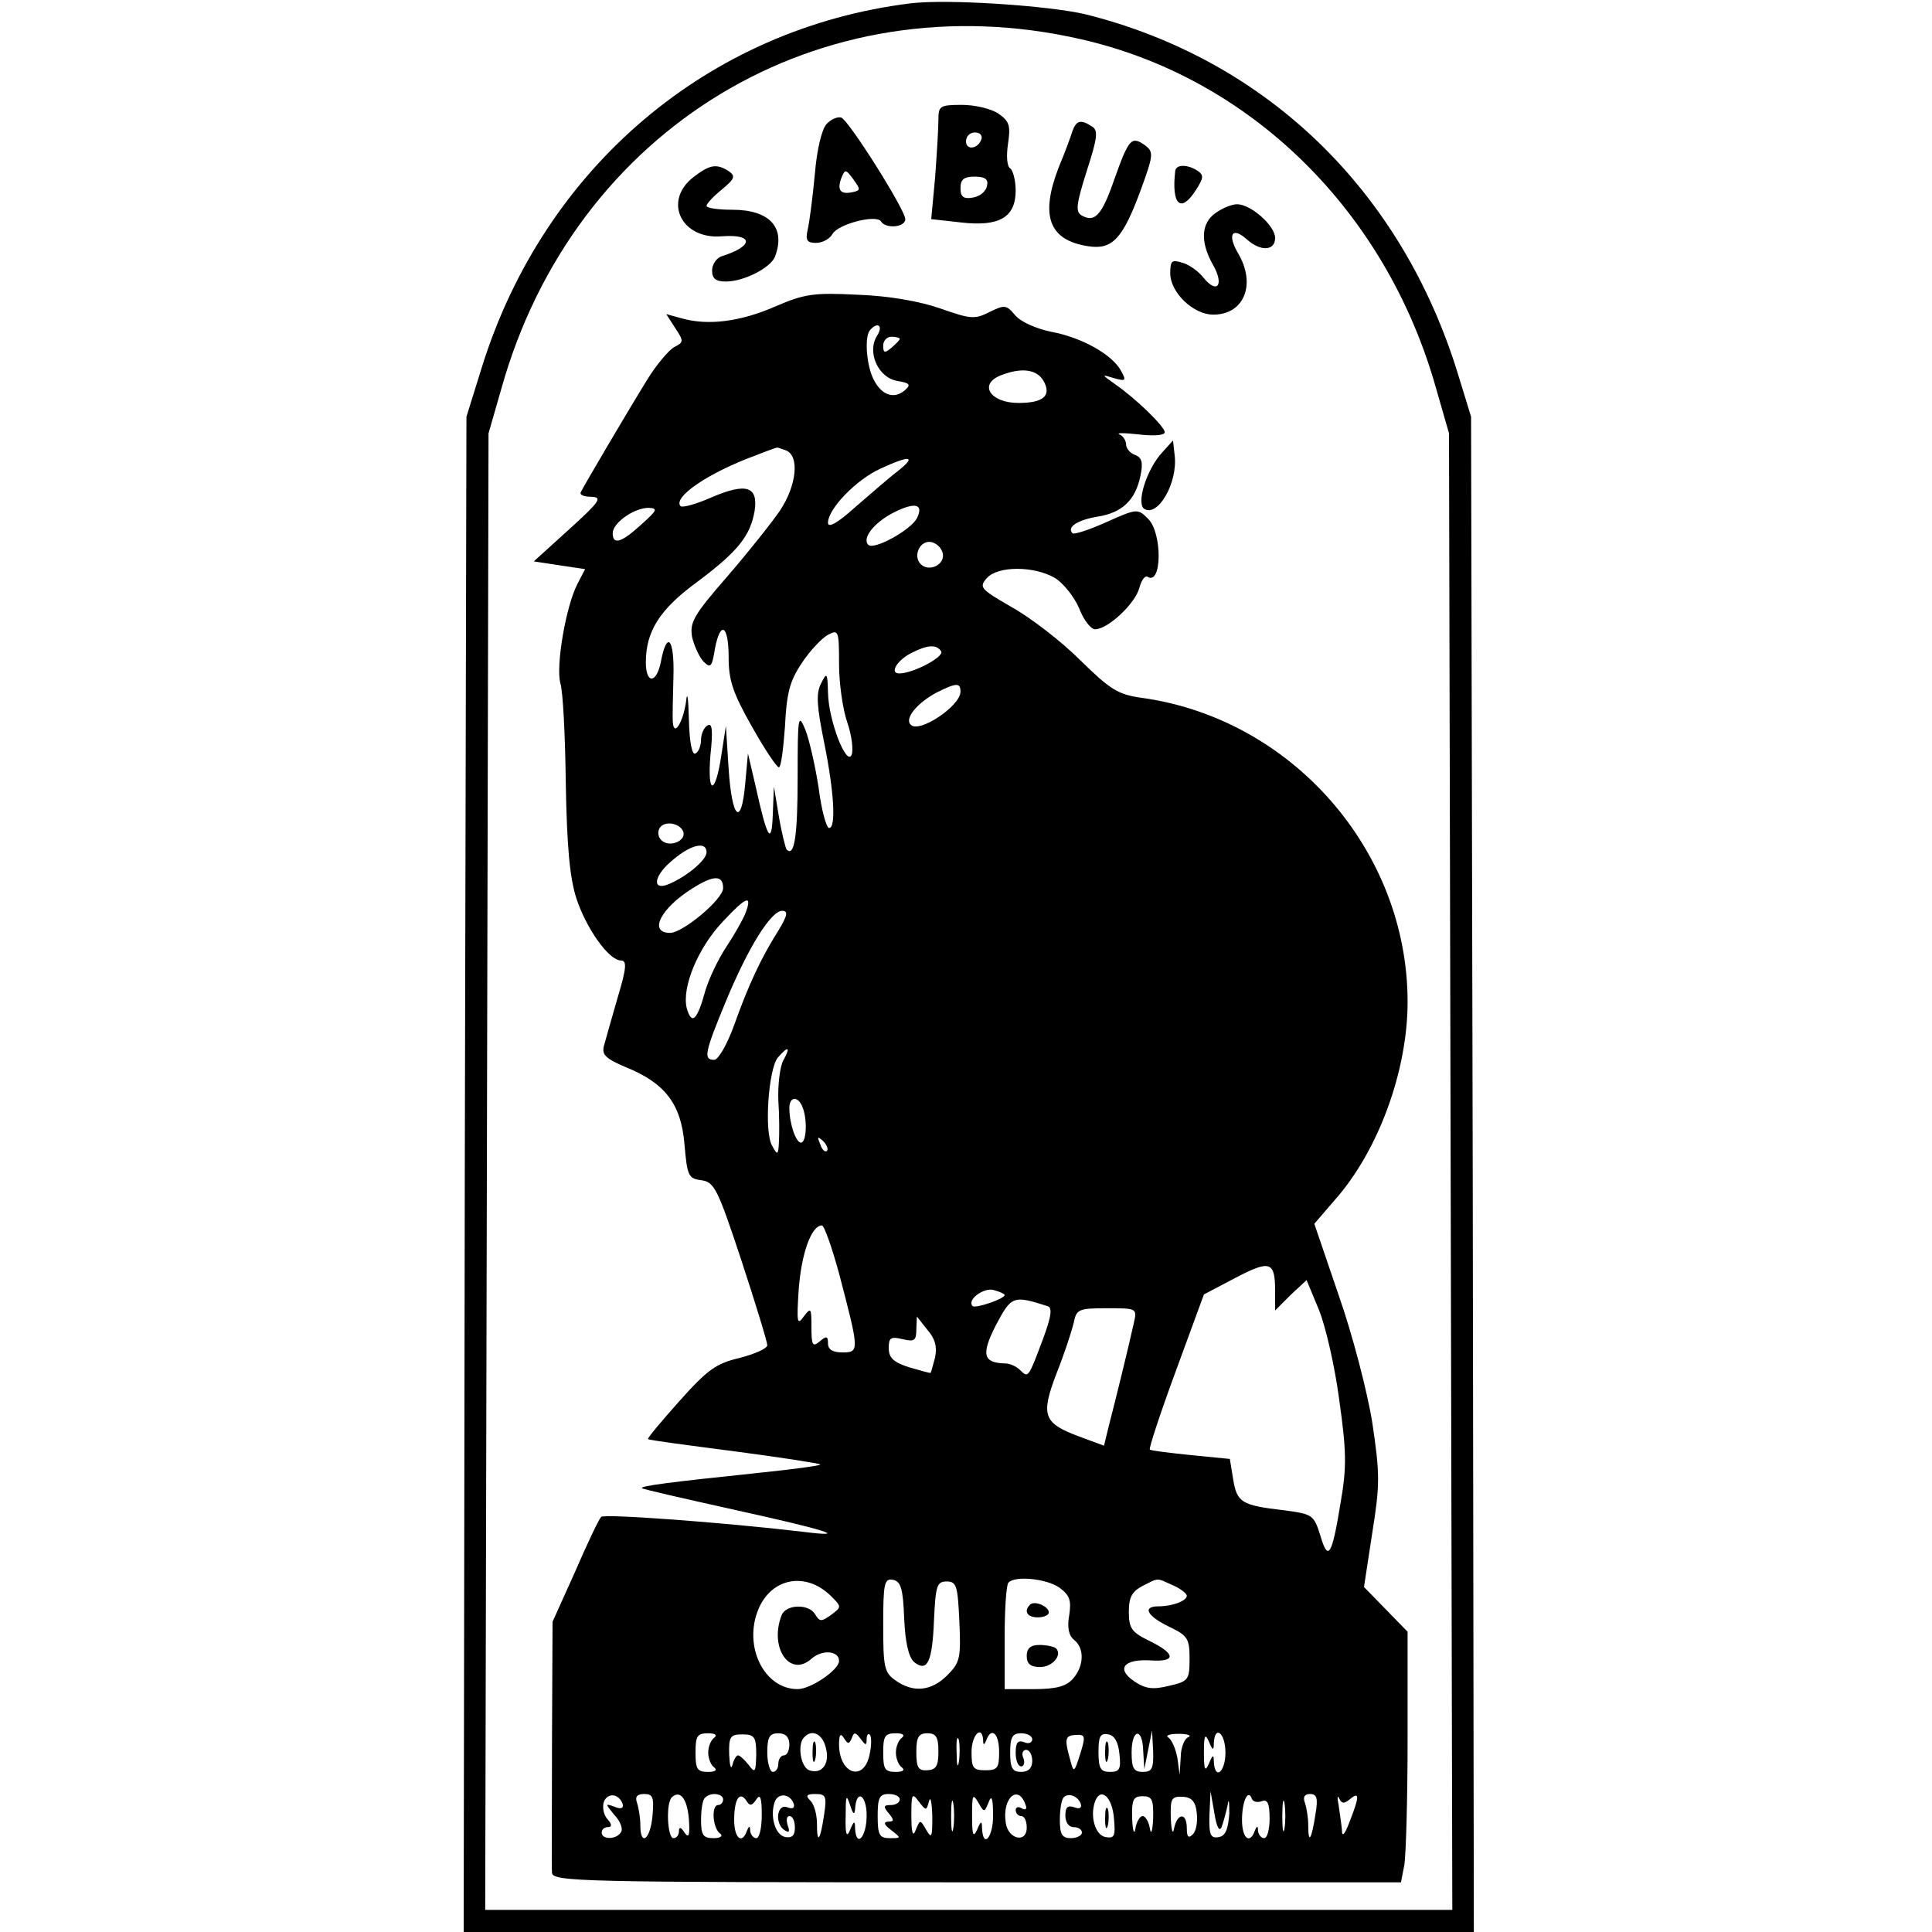 <?xml version="1.0" standalone="no"?>
<!DOCTYPE svg PUBLIC "-//W3C//DTD SVG 20010904//EN"
 "http://www.w3.org/TR/2001/REC-SVG-20010904/DTD/svg10.dtd">
<svg version="1.0" xmlns="http://www.w3.org/2000/svg"
 width="350pt" height="350pt" viewBox="0 0 350 350"
 preserveAspectRatio="xMidYMid meet">
<g transform="translate(0,350) scale(0.1,-0.1)"
fill="#000000" stroke="none">
<path d="M1650 3494 c-366 -45 -664 -297 -777 -659 l-28 -90 -3 -1372 -2
-1373 915 0 915 0 -2 1373 -3 1372 -23 75 c-102 335 -348 572 -675 654 -68 16
-250 28 -317 20z m308 -65 c308 -70 554 -312 644 -634 l23 -80 3 -1337 3
-1338 -876 0 -876 0 3 1338 3 1337 23 80 c132 473 578 742 1050 634z"/>
<path d="M1700 3282 c0 -16 -3 -63 -6 -104 l-7 -75 54 -6 c69 -8 99 9 99 58 0
18 -5 37 -10 40 -6 4 -7 23 -4 44 5 33 3 41 -17 55 -13 9 -43 16 -66 16 -41 0
-43 -2 -43 -28z m78 -34 c-6 -18 -28 -21 -28 -4 0 9 7 16 16 16 9 0 14 -5 12
-12z m10 -85 c-2 -10 -13 -19 -26 -21 -17 -3 -22 2 -22 17 0 16 6 21 26 21 19
0 25 -5 22 -17z"/>
<path d="M1498 3276 c-9 -9 -18 -45 -22 -93 -4 -43 -10 -88 -13 -100 -4 -18
-1 -23 15 -23 12 0 25 7 30 16 10 18 79 36 88 23 8 -14 44 -11 44 4 0 17 -103
180 -116 184 -7 2 -18 -3 -26 -11z m47 -124 c-22 -5 -29 3 -21 25 7 17 8 17
22 -2 13 -18 13 -20 -1 -23z"/>
<path d="M1943 3263 c-3 -10 -14 -40 -25 -66 -34 -88 -18 -132 53 -143 44 -7
63 13 96 103 23 63 23 68 7 80 -24 17 -29 12 -55 -61 -23 -67 -36 -80 -60 -66
-11 7 -9 21 10 81 19 59 21 73 9 80 -20 13 -28 11 -35 -8z"/>
<path d="M1256 3179 c-56 -44 -21 -114 53 -107 57 4 56 -18 -1 -36 -10 -3 -18
-15 -18 -26 0 -15 7 -20 25 -20 33 0 81 25 89 45 20 53 -10 85 -77 85 -26 0
-47 3 -47 7 0 4 12 17 28 30 23 19 25 24 12 33 -22 14 -34 12 -64 -11z"/>
<path d="M2129 3190 c-7 -61 10 -77 37 -35 15 23 15 28 3 36 -19 12 -39 11
-40 -1z"/>
<path d="M2202 3114 c-26 -18 -28 -52 -5 -93 21 -36 9 -55 -16 -25 -9 12 -27
25 -39 28 -19 6 -22 4 -22 -19 0 -35 42 -75 78 -75 56 0 78 55 45 111 -20 34
-11 49 15 26 25 -23 52 -22 52 2 0 22 -44 61 -69 61 -9 0 -27 -7 -39 -16z"/>
<path d="M1405 2945 c-64 -28 -122 -35 -169 -22 l-29 8 16 -25 c16 -24 16 -26
-2 -35 -10 -6 -32 -32 -48 -58 -34 -55 -116 -194 -121 -205 -2 -5 7 -8 20 -8
20 -1 14 -9 -41 -59 l-64 -58 46 -7 47 -7 -14 -27 c-21 -41 -39 -147 -31 -179
5 -15 9 -98 10 -183 2 -113 7 -169 19 -207 18 -55 59 -113 81 -113 11 0 10
-14 -6 -67 -11 -38 -22 -77 -25 -88 -4 -16 4 -23 39 -38 72 -29 101 -67 107
-140 5 -57 7 -62 30 -65 24 -3 30 -15 73 -145 26 -79 47 -148 47 -154 0 -6
-23 -16 -50 -23 -43 -10 -59 -22 -109 -78 -33 -37 -59 -68 -57 -69 1 -2 71
-11 155 -22 84 -11 155 -22 157 -24 2 -2 -51 -9 -119 -16 -153 -16 -208 -23
-204 -27 2 -2 77 -19 167 -39 168 -37 212 -51 125 -40 -145 17 -361 33 -366
27 -4 -4 -25 -48 -47 -99 l-41 -91 -1 -219 c0 -120 -1 -226 0 -235 0 -17 43
-18 769 -18 l769 0 6 31 c3 17 6 120 6 227 l0 196 -40 41 -39 40 15 98 c14 88
14 106 0 200 -9 56 -36 160 -61 231 l-44 129 37 43 c79 89 132 234 132 359 0
274 -210 514 -483 551 -42 6 -56 15 -110 68 -34 34 -90 77 -124 96 -57 33 -60
36 -45 53 20 22 85 22 123 0 15 -9 35 -34 44 -55 8 -21 21 -38 29 -38 23 0 73
47 80 75 4 14 10 23 15 20 26 -16 27 79 1 105 -19 19 -20 19 -76 -6 -31 -14
-59 -23 -61 -20 -11 11 9 24 45 30 45 7 69 30 78 74 5 24 3 33 -10 38 -9 3
-16 12 -16 19 0 7 -6 16 -12 18 -7 3 8 3 35 0 26 -3 47 -2 47 4 0 10 -52 61
-90 87 -25 18 -25 18 -2 11 21 -6 23 -5 13 13 -16 30 -72 61 -127 71 -28 6
-55 18 -65 30 -16 19 -19 19 -46 6 -27 -14 -35 -13 -89 6 -37 13 -93 23 -149
25 -80 4 -97 2 -150 -21z m184 -53 c-19 -30 2 -76 36 -82 24 -4 26 -7 13 -18
-20 -16 -43 -7 -57 24 -12 27 -15 77 -4 87 14 15 23 6 12 -11z m41 -6 c0 -2
-7 -9 -15 -16 -12 -10 -15 -10 -15 4 0 9 7 16 15 16 8 0 15 -2 15 -4z m261
-77 c14 -26 -1 -39 -46 -39 -51 0 -73 34 -32 50 38 15 66 11 78 -11z m-467
-125 c25 -10 19 -64 -11 -109 -15 -22 -58 -76 -96 -120 -61 -70 -68 -83 -63
-110 4 -16 13 -36 21 -44 12 -12 15 -9 20 23 10 53 25 44 25 -15 0 -42 8 -65
42 -125 23 -41 45 -74 49 -74 4 0 8 33 11 73 3 60 8 82 30 115 15 23 37 46 48
52 19 10 20 8 20 -53 0 -36 7 -83 15 -106 8 -23 11 -49 8 -58 -9 -23 -42 61
-43 112 -1 37 -2 38 -13 16 -9 -18 -7 -42 6 -106 18 -89 22 -155 9 -155 -5 0
-14 33 -19 73 -6 39 -17 87 -24 105 -13 31 -14 25 -14 -86 0 -108 -6 -145 -20
-131 -2 3 -9 30 -14 60 l-9 54 -2 -50 c-2 -58 -10 -45 -31 50 l-14 60 -5 -55
c-7 -79 -24 -64 -30 27 l-5 78 -8 -52 c-11 -74 -26 -75 -20 -1 5 45 3 59 -5
54 -7 -4 -12 -16 -12 -26 0 -10 -4 -22 -10 -25 -6 -4 -11 19 -12 62 -1 38 -3
53 -5 33 -5 -37 -22 -66 -24 -39 -1 7 0 45 1 83 2 70 -12 85 -23 26 -8 -39
-27 -39 -27 0 0 56 25 96 92 145 75 56 97 84 105 129 7 45 -15 52 -78 25 -27
-12 -52 -19 -56 -16 -15 16 51 61 136 92 20 8 37 14 38 14 1 1 8 -2 17 -5z
m203 -37 c-16 -12 -50 -42 -78 -66 -32 -29 -49 -38 -49 -28 0 25 51 78 95 98
54 25 66 23 32 -4z m34 -86 c-12 -22 -78 -58 -88 -48 -12 12 11 41 47 59 38
19 54 15 41 -11z m-499 -11 c-36 -33 -52 -38 -52 -16 0 19 39 46 65 46 17 -1
16 -4 -13 -30z m546 -53 c4 -20 -25 -34 -40 -19 -15 15 -1 44 19 40 10 -2 19
-11 21 -21z m-3 -177 c6 -10 -51 -40 -76 -40 -18 0 -4 24 22 37 29 15 46 16
54 3z m35 -73 c0 -26 -75 -76 -90 -60 -12 11 11 39 46 58 36 18 44 19 44 2z
m-502 -254 c5 -17 -26 -29 -40 -15 -6 6 -7 15 -3 22 9 14 37 9 43 -7z m42 -37
c0 -15 -40 -47 -72 -59 -26 -9 -23 15 5 40 35 32 67 41 67 19z m30 -65 c0 -20
-73 -81 -96 -81 -40 0 -17 45 41 81 38 24 55 24 55 0z m41 -44 c-5 -13 -21
-41 -35 -62 -14 -21 -31 -56 -38 -79 -15 -55 -25 -64 -34 -32 -9 38 21 110 66
157 42 45 53 49 41 16z m59 -33 c-31 -49 -54 -98 -80 -171 -13 -36 -29 -63
-36 -63 -20 0 -18 12 21 106 41 99 82 164 102 164 11 0 10 -8 -7 -36z m9 -235
c-6 -11 -10 -44 -9 -72 2 -29 2 -63 1 -77 -1 -23 -3 -23 -12 -6 -15 24 -7 139
10 160 19 22 24 20 10 -5z m35 -85 c9 -23 7 -64 -3 -64 -9 0 -21 34 -21 63 0
21 16 22 24 1z m44 -79 c-3 -3 -9 2 -12 12 -6 14 -5 15 5 6 7 -7 10 -15 7 -18z
m22 -222 c37 -141 37 -143 6 -143 -17 0 -26 5 -26 16 0 14 -3 14 -15 4 -13
-11 -15 -7 -15 26 0 35 -1 36 -14 19 -12 -17 -13 -11 -9 50 5 65 23 115 42
115 4 0 18 -39 31 -87z m790 -32 l0 -35 28 28 29 27 22 -53 c12 -29 29 -102
37 -163 13 -92 14 -122 3 -185 -16 -99 -23 -110 -37 -62 -12 38 -14 39 -66 46
-77 9 -85 14 -92 56 l-6 37 -71 7 c-39 4 -72 8 -74 10 -2 2 19 66 47 142 l51
139 57 30 c63 33 72 30 72 -24z m-490 -7 c0 -7 -53 -25 -58 -20 -11 11 20 34
38 29 11 -3 20 -7 20 -9z m77 -20 c10 -2 8 -18 -8 -61 -26 -69 -26 -70 -41
-55 -7 7 -19 12 -27 12 -40 1 -44 16 -17 69 28 53 31 55 93 35z m157 -31 c-9
-41 -34 -143 -45 -185 l-9 -37 -46 17 c-64 24 -69 38 -40 114 14 35 27 75 31
91 5 25 8 27 60 27 55 0 55 0 49 -27z m-360 -62 c-4 -14 -7 -27 -8 -28 -1 -1
-18 4 -39 10 -28 9 -37 17 -37 35 0 19 4 21 25 16 21 -5 25 -3 25 17 l1 24 19
-24 c14 -16 18 -31 14 -50z m-189 -432 c20 -20 20 -20 0 -35 -17 -12 -20 -12
-28 1 -11 20 -53 19 -61 -1 -23 -59 15 -114 54 -79 19 17 50 15 50 -4 0 -16
-51 -51 -75 -51 -61 0 -99 78 -71 145 24 57 86 68 131 24z m133 -41 c2 -44 8
-70 18 -79 24 -19 33 0 36 76 3 62 5 70 23 70 18 0 20 -8 23 -73 3 -66 1 -74
-22 -97 -29 -29 -62 -32 -94 -9 -20 14 -22 24 -22 100 0 76 2 85 18 82 14 -3
18 -16 20 -70z m281 56 c19 -14 22 -23 18 -50 -4 -22 -1 -37 9 -45 19 -15 18
-48 -3 -71 -12 -13 -30 -18 -70 -18 l-53 0 0 93 c0 52 3 97 7 100 12 13 69 7
92 -9z m206 4 c14 -6 25 -15 25 -19 0 -9 -26 -19 -51 -19 -30 0 -22 -17 19
-37 34 -16 37 -22 37 -58 0 -38 -2 -41 -37 -49 -29 -7 -42 -6 -63 8 -34 23
-19 41 30 38 46 -3 45 12 -2 35 -33 16 -38 23 -38 53 0 27 6 37 25 47 30 15
24 15 55 1z m-831 -276 c-6 -4 -11 -16 -11 -27 0 -11 5 -23 11 -27 6 -5 1 -8
-11 -8 -20 0 -23 5 -23 35 0 30 3 35 23 35 12 0 17 -3 11 -8z m76 -31 c-1 -32
-2 -34 -14 -18 -7 9 -16 17 -19 17 -3 0 -8 -8 -10 -17 -3 -10 -5 -2 -6 18 -1
33 2 37 24 37 22 0 25 -5 25 -37z m60 19 c0 -11 -4 -20 -10 -20 -5 0 -10 -7
-10 -15 0 -8 -4 -15 -10 -15 -5 0 -10 16 -10 35 0 28 4 35 20 35 13 0 20 -7
20 -20z m66 -6 c8 -29 -7 -49 -30 -41 -16 6 -22 48 -9 60 14 15 33 6 39 -19z
m47 17 c4 12 7 11 16 -1 9 -12 11 -13 11 -1 0 8 3 12 6 8 3 -3 3 -20 -1 -37
-11 -49 -55 -33 -55 20 0 18 3 21 9 11 7 -11 9 -11 14 0z m91 1 c-6 -4 -11
-16 -11 -27 0 -11 5 -23 11 -27 6 -5 1 -8 -11 -8 -20 0 -23 5 -23 35 0 30 3
35 23 35 12 0 17 -3 11 -8z m66 -25 c0 -26 -4 -33 -20 -34 -16 -1 -20 4 -20
33 0 27 4 34 20 34 16 0 20 -7 20 -33z m37 -19 c-2 -13 -4 -5 -4 17 -1 22 1
32 4 23 2 -10 2 -28 0 -40z m44 40 c0 -10 2 -10 6 0 9 24 23 12 23 -22 0 -29
-3 -33 -25 -33 -22 0 -25 4 -25 33 0 31 19 50 21 22z m89 1 c0 -6 -7 -9 -15
-5 -11 4 -15 -1 -15 -19 0 -14 4 -25 10 -25 5 0 7 7 4 15 -4 8 -1 15 5 15 6 0
11 -9 11 -20 0 -13 -7 -20 -20 -20 -16 0 -20 7 -20 35 0 28 4 35 20 35 11 0
20 -5 20 -11z m87 -26 c-11 -35 -12 -35 -18 -12 -11 39 -10 45 10 46 17 1 18
-2 8 -34z m71 -1 c3 -27 0 -32 -17 -32 -17 0 -21 6 -21 36 0 28 3 35 18 32 11
-2 18 -14 20 -36z m43 6 l2 -33 7 35 7 35 2 -37 c1 -32 -2 -38 -19 -38 -16 0
-20 7 -20 35 0 44 20 46 21 3z m82 25 c-7 -2 -14 -19 -14 -36 l-2 -32 -4 30
c-3 16 -10 33 -16 37 -7 4 2 7 18 7 17 0 24 -3 18 -6z m46 -10 c2 33 21 17 21
-18 0 -35 -19 -51 -21 -17 0 14 -2 14 -9 -3 -7 -16 -9 -11 -9 20 0 31 2 36 9
20 7 -17 9 -17 9 -2z m-1071 -111 c2 -8 -3 -10 -15 -5 -17 6 -17 6 0 -15 11
-11 16 -26 12 -31 -8 -14 -35 -14 -35 -1 0 6 5 10 11 10 8 0 8 5 -1 15 -7 8
-9 22 -6 31 7 17 27 15 34 -4z m54 -22 c-4 -43 -22 -56 -22 -16 0 13 -3 31 -6
40 -4 11 0 16 13 16 16 0 18 -6 15 -40z m66 -6 c2 -29 0 -35 -8 -24 -6 10 -10
11 -10 3 0 -7 -4 -13 -10 -13 -11 0 -14 63 -3 74 15 14 28 -2 31 -40z m62 36
c0 -5 -4 -10 -9 -10 -13 0 -10 -43 4 -52 5 -4 0 -8 -12 -8 -19 0 -23 5 -23 33
0 19 3 37 7 40 10 11 33 8 33 -3z m60 0 c7 11 10 4 10 -27 0 -24 -4 -43 -10
-43 -5 0 -10 6 -11 13 0 10 -2 10 -6 0 -9 -25 -23 -13 -23 20 0 38 10 53 22
35 6 -10 10 -10 18 2z m68 -8 c2 -7 -2 -10 -12 -6 -19 7 -23 -31 -4 -42 8 -5
9 -2 5 9 -3 10 -2 17 3 17 6 0 10 -9 10 -21 0 -14 -5 -19 -17 -17 -19 3 -29
39 -19 65 7 16 28 13 34 -5z m55 -19 c-7 -48 -13 -55 -13 -17 0 17 -5 35 -12
42 -9 9 -7 12 9 12 19 0 21 -4 16 -37z m56 9 c2 38 21 27 21 -11 0 -39 -19
-60 -21 -23 0 14 -2 14 -9 -3 -6 -15 -9 -9 -8 25 0 37 1 41 8 20 5 -16 8 -19
9 -8z m81 18 c0 -5 -7 -10 -16 -10 -14 0 -14 -3 -4 -15 10 -12 10 -15 -1 -15
-9 -1 -8 -5 5 -15 19 -15 19 -15 -2 -15 -19 0 -22 6 -22 40 0 33 3 40 20 40
11 0 20 -4 20 -10z m53 -3 c3 10 5 -2 6 -27 0 -38 -1 -42 -11 -25 -11 19 -11
19 -19 0 -5 -14 -8 -6 -8 25 0 40 1 43 13 27 14 -18 14 -18 19 0z m44 -49 c-2
-13 -4 -3 -4 22 0 25 2 35 4 23 2 -13 2 -33 0 -45z m64 47 c5 14 8 8 8 -22 1
-40 -18 -64 -20 -25 0 14 -2 14 -9 -3 -7 -15 -9 -9 -9 25 0 38 1 42 11 25 11
-19 11 -19 19 0z m67 -5 c3 -7 0 -10 -7 -6 -6 4 -11 2 -11 -3 0 -6 5 -11 10
-11 6 0 10 -9 10 -21 0 -29 -34 -21 -38 9 -7 45 23 71 36 32z m100 2 c2 -7 -2
-10 -12 -6 -12 4 -16 0 -16 -15 0 -12 6 -21 15 -21 8 0 15 -4 15 -10 0 -5 -9
-10 -20 -10 -16 0 -20 7 -20 33 0 19 3 37 7 41 9 9 26 2 31 -12z m60 -26 c3
-32 1 -37 -15 -34 -19 3 -29 38 -19 65 10 26 31 8 34 -31z m71 -1 c-1 -23 -4
-30 -6 -17 -2 12 -8 22 -13 22 -5 0 -11 -10 -13 -22 -2 -13 -5 -6 -6 17 -1 35
2 41 19 41 17 0 20 -6 19 -41z m79 11 c2 -16 -1 -33 -7 -39 -8 -8 -11 -5 -11
11 0 29 -17 28 -23 0 -2 -13 -5 -5 -6 18 -1 36 1 40 22 39 16 -1 23 -9 25 -29z
m45 -26 c3 8 8 26 11 40 2 14 3 7 3 -15 -2 -29 -7 -41 -19 -43 -15 -3 -18 4
-17 40 l2 43 7 -40 c4 -25 9 -34 13 -25z m73 47 c10 4 14 -4 14 -31 0 -20 -4
-36 -10 -36 -5 0 -10 6 -11 13 0 10 -2 10 -6 0 -9 -25 -23 -13 -23 20 0 33 11
58 18 38 2 -5 10 -7 18 -4z m41 -49 c-2 -13 -4 -3 -4 22 0 25 2 35 4 23 2 -13
2 -33 0 -45z m56 25 c-7 -46 -13 -55 -13 -20 0 14 -3 32 -6 41 -4 10 -1 16 9
16 13 0 15 -8 10 -37z m63 28 c17 14 17 5 -1 -41 -9 -24 -14 -29 -14 -15 -1
11 -4 31 -6 45 -3 14 -2 19 1 12 5 -10 9 -10 20 -1z"/>
<path d="M1866 593 c-12 -12 -5 -23 14 -23 11 0 20 4 20 9 0 11 -26 22 -34 14z"/>
<path d="M1860 500 c0 -14 7 -20 24 -20 23 0 41 22 29 34 -4 3 -17 6 -30 6
-16 0 -23 -6 -23 -20z"/>
<path d="M1472 325 c0 -16 2 -22 5 -12 2 9 2 23 0 30 -3 6 -5 -1 -5 -18z"/>
<path d="M2002 325 c0 -16 2 -22 5 -12 2 9 2 23 0 30 -3 6 -5 -1 -5 -18z"/>
<path d="M2002 205 c0 -16 2 -22 5 -12 2 9 2 23 0 30 -3 6 -5 -1 -5 -18z"/>
<path d="M2106 2681 c-29 -31 -48 -93 -33 -103 25 -15 61 48 55 97 l-3 27 -19
-21z"/>
</g>
</svg>
